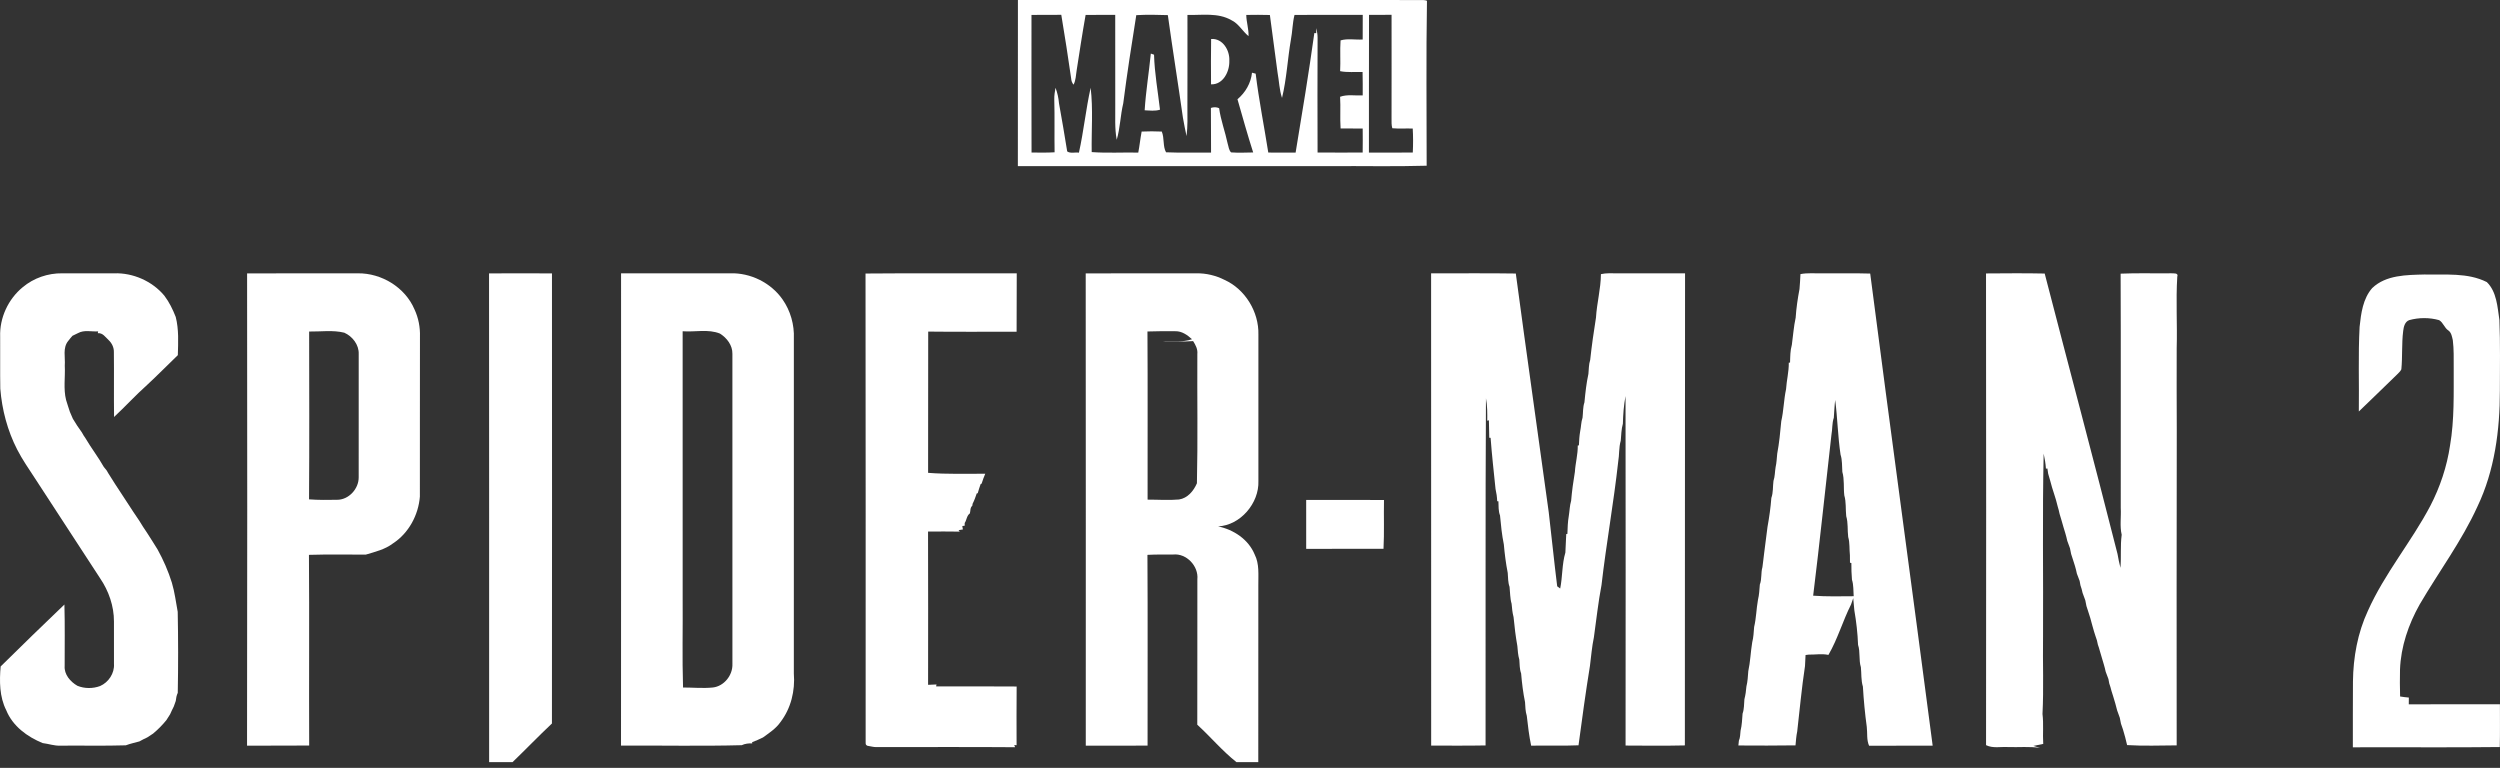 <svg width="280" height="86" viewBox="0 0 280 86" fill="none" xmlns="http://www.w3.org/2000/svg">
<rect x="0" y="0" width="280" height="86" fill="#333333" stroke="none"/>
<path d="M114.007 0C129.034 0.009 144.061 -0.002 159.088 0.004C159.326 0.011 159.59 -0.011 159.82 0.088C159.719 6.242 159.786 12.404 159.786 18.56C156.188 18.668 152.586 18.578 148.986 18.608C137.325 18.608 125.664 18.608 114 18.608C114.004 12.404 113.994 6.201 114.007 0ZM115.526 1.671C115.53 6.809 115.515 11.945 115.533 17.083C116.392 17.088 117.254 17.111 118.114 17.057C118.081 15.08 118.135 13.103 118.079 11.126C118.066 10.69 118.146 10.259 118.217 9.83C118.432 10.388 118.556 10.973 118.608 11.57C118.939 13.362 119.231 15.16 119.526 16.958C119.885 17.217 120.413 17.032 120.839 17.098C121.376 14.699 121.615 12.234 122.152 9.83C122.438 12.217 122.231 14.634 122.27 17.034C124.005 17.161 125.748 17.055 127.486 17.09C127.637 16.307 127.714 15.516 127.864 14.735C128.614 14.696 129.367 14.703 130.119 14.735C130.428 15.47 130.22 16.408 130.598 17.057C132.275 17.129 133.957 17.077 135.638 17.088C135.619 15.421 135.644 13.754 135.621 12.088C135.928 11.984 136.242 11.982 136.543 12.116C136.723 13.465 137.218 14.748 137.497 16.078C137.607 16.408 137.62 16.814 137.882 17.068C138.705 17.129 139.53 17.088 140.355 17.075C139.726 15.102 139.165 13.107 138.597 11.115C139.487 10.371 140.102 9.308 140.224 8.144C140.327 8.17 140.532 8.224 140.635 8.249C140.996 11.21 141.585 14.138 142.047 17.083C143.068 17.113 144.089 17.081 145.109 17.088C145.851 12.635 146.584 8.176 147.205 3.704L147.422 3.715C147.418 3.575 147.407 3.292 147.4 3.152C147.514 3.495 147.568 3.855 147.57 4.217C147.553 8.506 147.553 12.795 147.568 17.083C149.251 17.098 150.934 17.083 152.619 17.085C152.634 16.189 152.629 15.291 152.621 14.395C151.795 14.399 150.97 14.397 150.147 14.388C150.067 13.207 150.162 12.021 150.091 10.839C150.899 10.546 151.78 10.731 152.623 10.684C152.621 9.811 152.636 8.937 152.608 8.064C151.77 8.036 150.923 8.137 150.095 7.971C150.158 6.822 150.063 5.671 150.143 4.524C150.923 4.289 151.802 4.476 152.621 4.424C152.629 3.506 152.623 2.587 152.627 1.667C150.078 1.665 147.531 1.654 144.985 1.673C144.755 2.579 144.759 3.519 144.583 4.433C144.207 6.602 144.108 8.823 143.586 10.966C143.278 10.052 143.263 9.08 143.087 8.137C142.805 5.983 142.507 3.834 142.227 1.68C141.344 1.654 140.463 1.658 139.582 1.673C139.595 2.475 139.865 3.245 139.837 4.047C139.152 3.495 138.728 2.641 137.905 2.253C136.407 1.397 134.636 1.71 132.994 1.675C133.005 5.119 132.992 8.562 132.99 12.005C132.999 13.086 133.027 14.17 132.893 15.244C132.754 14.558 132.599 13.877 132.489 13.187C131.948 9.353 131.329 5.531 130.798 1.693C129.62 1.654 128.438 1.628 127.263 1.699C126.74 4.97 126.225 8.28 125.803 11.576C125.479 12.924 125.464 14.323 125.073 15.656C124.832 14.373 124.924 13.069 124.909 11.775C124.907 8.405 124.914 5.035 124.905 1.665C123.798 1.658 122.694 1.66 121.589 1.671C121.219 3.741 120.908 5.819 120.583 7.896C120.499 8.433 120.491 8.987 120.241 9.483C120.069 9.289 119.988 9.045 119.971 8.789C119.629 6.408 119.261 4.032 118.864 1.66C117.75 1.667 116.639 1.658 115.526 1.671ZM153.33 1.665C153.313 6.805 153.328 11.947 153.319 17.088C154.957 17.083 156.595 17.101 158.232 17.085C158.277 16.191 158.277 15.291 158.226 14.397C157.463 14.371 156.698 14.431 155.939 14.364C155.834 14.017 155.855 13.649 155.853 13.291C155.868 9.414 155.851 5.537 155.855 1.66C155.013 1.66 154.17 1.658 153.33 1.665Z" fill="white"/>
<path d="M135.645 4.366C136.947 4.269 137.757 5.653 137.684 6.824C137.725 8.006 136.988 9.502 135.636 9.446C135.628 7.753 135.615 6.059 135.645 4.366Z" fill="white"/>
<path d="M128.892 6.001C128.982 6.033 129.163 6.096 129.253 6.126C129.309 8.192 129.683 10.233 129.919 12.284C129.363 12.465 128.772 12.375 128.202 12.353C128.335 10.227 128.684 8.12 128.892 6.001Z" fill="white"/>
<path d="M2.539 32.172C3.769 31.137 5.378 30.585 6.979 30.611C8.916 30.613 10.85 30.613 12.787 30.611C14.901 30.542 17.044 31.484 18.404 33.112C18.955 33.839 19.352 34.656 19.683 35.501C20.038 36.901 19.958 38.349 19.917 39.779C18.761 40.887 17.642 42.036 16.464 43.123C15.185 44.268 14.027 45.534 12.774 46.705C12.743 44.275 12.782 41.842 12.754 39.412C12.761 38.904 12.524 38.423 12.155 38.08C11.806 37.757 11.499 37.256 10.953 37.321L10.992 37.118C10.248 37.159 9.423 36.926 8.742 37.306C8.535 37.409 8.327 37.508 8.118 37.608C7.955 37.791 7.796 37.976 7.65 38.173C6.992 38.958 7.33 40.016 7.255 40.946C7.321 42.231 7.083 43.546 7.403 44.805C7.476 45.029 7.547 45.254 7.616 45.482C7.678 45.696 7.749 45.907 7.824 46.118C7.942 46.377 8.054 46.638 8.161 46.901C8.473 47.425 8.804 47.936 9.167 48.425C9.288 48.66 9.432 48.887 9.586 49.102C10.225 50.195 11.009 51.198 11.63 52.304C11.706 52.395 11.856 52.578 11.931 52.669C12.23 53.201 12.587 53.701 12.9 54.225C13.818 55.588 14.678 56.987 15.611 58.339C15.875 58.794 16.171 59.228 16.464 59.665C16.851 60.297 17.276 60.903 17.65 61.543C18.303 62.727 18.847 63.969 19.249 65.261C19.569 66.332 19.7 67.436 19.904 68.527C19.963 71.55 19.967 74.579 19.909 77.603C19.769 77.887 19.72 78.198 19.685 78.51C19.612 78.717 19.537 78.922 19.464 79.129C19.314 79.414 19.182 79.709 19.049 80.004C18.903 80.22 18.761 80.438 18.628 80.664C18.183 81.212 17.684 81.714 17.143 82.165C16.919 82.299 16.702 82.445 16.487 82.594C16.191 82.73 15.899 82.874 15.615 83.038C15.108 83.185 14.585 83.284 14.093 83.476C11.654 83.551 9.212 83.491 6.771 83.513C6.092 83.547 5.447 83.305 4.781 83.226C3.057 82.525 1.42 81.328 0.7 79.549C-0.068 78.038 -0.07 76.281 0.072 74.644C2.432 72.311 4.817 70.002 7.214 67.706C7.278 69.998 7.239 72.29 7.242 74.584C7.169 75.539 7.886 76.363 8.669 76.809C9.468 77.137 10.401 77.137 11.209 76.837C12.157 76.425 12.838 75.405 12.765 74.355C12.763 72.775 12.765 71.197 12.763 69.616C12.771 67.887 12.176 66.183 11.209 64.763C8.772 61.026 6.335 57.287 3.9 53.548C3.216 52.496 2.494 51.465 1.922 50.344C0.837 48.233 0.222 45.894 0.033 43.531C0.001 41.59 0.033 39.652 0.018 37.711C-0.059 35.609 0.917 33.502 2.539 32.172Z" fill="white"/>
<path d="M27.675 30.623C31.808 30.599 35.943 30.621 40.078 30.612C42.733 30.58 45.374 32.184 46.425 34.657C46.867 35.606 47.069 36.664 47.035 37.71C47.02 43.678 47.037 49.647 47.026 55.617C46.865 57.683 45.771 59.716 44.022 60.855C43.13 61.54 42.025 61.799 40.972 62.116C38.849 62.122 36.723 62.077 34.602 62.144C34.656 69.261 34.596 76.381 34.628 83.499C32.309 83.518 29.988 83.505 27.669 83.514C27.703 65.885 27.69 48.254 27.675 30.623ZM34.624 37.132C34.634 43.398 34.654 49.662 34.613 55.928C35.653 56.005 36.7 55.999 37.742 55.977C39.057 55.988 40.192 54.744 40.173 53.446C40.173 48.849 40.171 44.252 40.175 39.655C40.216 38.62 39.479 37.671 38.561 37.262C37.282 36.945 35.93 37.152 34.624 37.132Z" fill="white"/>
<path d="M54.773 30.622C57.121 30.607 59.471 30.605 61.82 30.622C61.828 47.425 61.833 64.228 61.817 81.031C60.317 82.444 58.888 83.929 57.405 85.359H54.783C54.775 67.114 54.796 48.868 54.773 30.622Z" fill="white"/>
<path d="M69.559 30.613C73.63 30.609 77.7 30.617 81.771 30.611C84.045 30.535 86.333 31.659 87.642 33.531C88.534 34.798 88.977 36.374 88.912 37.923C88.908 50.426 88.912 62.928 88.91 75.431C89.067 77.355 88.592 79.332 87.41 80.876C86.905 81.604 86.155 82.083 85.454 82.596C85.055 82.786 84.655 82.974 84.24 83.122L84.249 83.258C83.845 83.243 83.441 83.29 83.075 83.461C78.571 83.582 74.059 83.482 69.553 83.508C69.572 65.877 69.559 48.246 69.559 30.613ZM76.456 37.101C76.465 47.075 76.454 57.052 76.458 67.029C76.486 70.351 76.394 73.68 76.501 77.001C77.61 76.999 78.723 77.111 79.83 77.001C81.1 76.863 82.085 75.615 82.031 74.353C82.026 62.781 82.031 51.209 82.029 39.637C82.05 38.679 81.414 37.851 80.638 37.362C79.319 36.827 77.842 37.209 76.456 37.101Z" fill="white"/>
<path d="M96.939 30.635C102.585 30.586 108.229 30.624 113.875 30.616C113.86 32.794 113.868 34.971 113.86 37.151C110.561 37.151 107.26 37.177 103.959 37.138C103.941 42.41 103.965 47.684 103.948 52.958C106.076 53.126 108.214 53.051 110.348 53.059C110.202 53.424 110.052 53.786 109.942 54.163L109.83 54.221C109.716 54.56 109.596 54.896 109.506 55.241L109.394 55.265C109.263 55.66 109.123 56.052 108.932 56.421C108.923 56.477 108.906 56.591 108.897 56.647C108.637 56.856 108.71 57.214 108.624 57.501C108.266 57.755 108.276 58.232 108.046 58.577C108.046 58.652 108.044 58.806 108.044 58.881L107.78 58.913C107.795 59.01 107.827 59.204 107.842 59.299C107.722 59.319 107.479 59.358 107.359 59.377L107.498 59.541C106.312 59.519 105.126 59.528 103.941 59.534C103.963 65.257 103.948 70.979 103.946 76.7C104.257 76.687 104.571 76.674 104.887 76.661L104.846 76.874C107.851 76.885 110.857 76.859 113.864 76.889C113.838 79.082 113.858 81.273 113.858 83.463L113.595 83.442L113.69 83.688C108.498 83.647 103.307 83.679 98.115 83.673C97.842 83.677 97.586 83.595 97.322 83.558C97.053 83.543 96.929 83.412 96.952 83.162C96.946 65.653 96.969 48.143 96.939 30.635Z" fill="white"/>
<path d="M121.599 30.621C125.736 30.601 129.873 30.621 134.01 30.612C135.098 30.595 136.176 30.858 137.148 31.347C139.467 32.397 141.006 34.937 140.941 37.477C140.937 42.943 140.933 48.409 140.941 53.873C141.034 56.357 138.917 58.839 136.428 58.955C138.167 59.322 139.826 60.408 140.522 62.099C141.061 63.157 140.922 64.365 140.933 65.512C140.928 72.127 140.935 78.744 140.928 85.359H138.485C136.899 84.107 135.59 82.531 134.096 81.168C134.113 75.739 134.094 70.309 134.105 64.878C134.253 63.412 132.895 61.959 131.412 62.105C130.445 62.107 129.477 62.094 128.513 62.144C128.555 69.266 128.525 76.385 128.528 83.507C126.219 83.525 123.913 83.516 121.607 83.514C121.603 65.883 121.622 48.252 121.599 30.621ZM128.515 37.126C128.555 43.403 128.521 49.681 128.53 55.958C129.701 55.954 130.879 56.048 132.048 55.943C133.013 55.8 133.686 54.981 134.055 54.129C134.165 49.306 134.075 44.476 134.102 39.649C134.161 39.114 133.907 38.639 133.63 38.204C132.469 38.286 131.302 38.239 130.142 38.247C131.259 38.167 132.426 38.372 133.505 37.995C133 37.525 132.362 37.076 131.642 37.098C130.599 37.094 129.557 37.083 128.515 37.126Z" fill="white"/>
<path d="M160.284 30.616C163.446 30.622 166.609 30.585 169.771 30.635C170.963 39.544 172.236 48.443 173.456 57.348C173.785 60.119 174.058 62.898 174.406 65.666L174.742 65.914C175.012 64.584 174.933 63.198 175.322 61.889C175.346 61.197 175.393 60.507 175.419 59.817L175.548 59.793C175.571 59.125 175.588 58.454 175.704 57.794C175.797 57.225 175.803 56.643 175.967 56.087C176.059 55 176.207 53.917 176.388 52.844C176.446 51.856 176.73 50.895 176.708 49.901L176.837 49.879C176.856 49.349 176.891 48.818 176.981 48.296C177.089 47.796 177.076 47.274 177.245 46.789C177.314 46.211 177.271 45.614 177.458 45.058C177.559 43.99 177.675 42.921 177.903 41.875C177.957 41.353 177.933 40.819 178.101 40.316C178.271 38.731 178.498 37.142 178.75 35.573C178.847 33.938 179.291 32.345 179.304 30.704C179.882 30.57 180.478 30.614 181.067 30.611C183.62 30.614 186.173 30.614 188.726 30.611C188.703 48.238 188.722 65.863 188.705 83.487C186.491 83.537 184.275 83.515 182.064 83.502C182.072 70.453 182.081 57.404 182.06 44.357C181.862 45.379 181.789 46.416 181.763 47.455C181.587 48.076 181.58 48.725 181.524 49.364C181.297 50.125 181.378 50.931 181.239 51.707C180.731 56.33 179.9 60.908 179.369 65.526C178.999 67.46 178.791 69.425 178.516 71.376C178.294 72.43 178.21 73.51 178.075 74.578C177.594 77.534 177.192 80.505 176.794 83.474C175.025 83.55 173.254 83.481 171.488 83.515C171.258 82.411 171.125 81.292 171 80.173C170.845 79.675 170.834 79.153 170.804 78.64C170.587 77.581 170.456 76.503 170.366 75.425C170.185 74.931 170.205 74.399 170.164 73.883C170.018 73.383 169.988 72.864 169.943 72.348C169.753 71.279 169.62 70.197 169.519 69.114C169.388 68.627 169.345 68.122 169.3 67.622C169.119 67.005 169.141 66.356 169.07 65.725C168.887 65.224 168.911 64.685 168.866 64.163C168.659 63.114 168.524 62.046 168.43 60.979C168.212 59.914 168.101 58.821 168.002 57.734C167.806 57.229 167.849 56.677 167.823 56.147L167.686 56.136C167.669 55.673 167.604 55.211 167.499 54.761C167.303 52.854 167.091 50.95 166.947 49.038L166.798 49.027C166.794 48.376 166.766 47.725 166.757 47.074L166.573 47.115C166.581 46.276 166.586 45.431 166.427 44.605C166.353 57.566 166.405 70.528 166.384 83.489C164.353 83.528 162.322 83.507 160.291 83.507C160.28 65.876 160.291 48.247 160.284 30.616Z" fill="white"/>
<path d="M201.651 30.7C202.442 30.545 203.252 30.631 204.056 30.614C205.857 30.629 207.66 30.582 209.463 30.64C211.743 48.269 214.159 65.882 216.459 83.511C214.086 83.524 211.711 83.511 209.338 83.524C209.042 82.858 209.164 82.11 209.078 81.405C208.874 79.913 208.732 78.406 208.644 76.898C208.427 76.195 208.494 75.452 208.419 74.729C208.165 73.914 208.369 73.034 208.103 72.226C208.055 70.926 207.907 69.634 207.686 68.356C207.638 67.901 207.604 67.448 207.561 66.997C207.477 67.23 207.398 67.465 207.318 67.7C206.388 69.541 205.822 71.568 204.784 73.349C204.054 73.192 203.314 73.33 202.579 73.317C202.489 73.33 202.313 73.352 202.222 73.362C202.212 73.774 202.19 74.186 202.16 74.6C201.791 77.028 201.567 79.481 201.288 81.924C201.178 82.435 201.146 82.959 201.096 83.481C198.964 83.513 196.83 83.507 194.698 83.494C194.713 83.358 194.741 83.087 194.756 82.951C194.911 82.602 194.9 82.211 194.943 81.84C195.098 81.211 195.119 80.564 195.169 79.921C195.354 79.406 195.326 78.852 195.373 78.317C195.493 77.847 195.562 77.366 195.599 76.883C195.738 76.323 195.766 75.745 195.809 75.171C196.039 74.113 196.069 73.013 196.248 71.941C196.394 71.379 196.415 70.799 196.463 70.223C196.699 69.231 196.71 68.188 196.893 67.178C197.03 66.62 197.056 66.042 197.101 65.471C197.342 64.845 197.206 64.153 197.393 63.513C197.475 63.019 197.501 62.519 197.576 62.025C197.714 61.02 197.84 60.016 197.961 59.011C198.154 57.939 198.311 56.857 198.391 55.77C198.612 55.16 198.545 54.496 198.629 53.862C198.799 53.366 198.78 52.836 198.868 52.322C198.982 51.829 198.994 51.32 199.048 50.817C199.272 49.619 199.392 48.389 199.502 47.171C199.775 45.996 199.783 44.769 200.039 43.59C200.099 42.596 200.361 41.626 200.344 40.623L200.486 40.606C200.507 39.944 200.501 39.269 200.686 38.626C200.828 37.613 200.894 36.582 201.114 35.584C201.184 34.504 201.343 33.43 201.545 32.369C201.586 31.813 201.631 31.257 201.651 30.7ZM205.541 44.797C205.459 45.457 205.438 46.121 205.388 46.785C205.175 47.402 205.244 48.07 205.12 48.704C204.432 54.709 203.817 60.721 203.074 66.717C204.582 66.825 206.1 66.788 207.613 66.777C207.565 66.161 207.613 65.522 207.419 64.927C207.368 64.306 207.348 63.685 207.353 63.062L207.198 63.023C207.196 62.748 207.194 62.471 207.191 62.196C207.114 61.512 207.193 60.807 206.998 60.139C206.899 59.364 207.004 58.565 206.777 57.81C206.691 57.036 206.785 56.238 206.562 55.483C206.458 54.61 206.587 53.705 206.342 52.853C206.293 52.208 206.347 51.544 206.143 50.923C205.835 48.892 205.805 46.833 205.541 44.797Z" fill="white"/>
<path d="M222.434 30.626C224.624 30.611 226.816 30.589 229.006 30.637C231.716 41.107 234.508 51.558 237.162 62.044C237.244 62.565 237.366 63.081 237.489 63.596C237.592 62.365 237.465 61.121 237.63 59.896C237.4 58.917 237.583 57.889 237.525 56.89C237.514 48.143 237.547 39.397 237.51 30.65C239.397 30.566 241.288 30.635 243.177 30.609C243.427 30.633 244.026 30.527 243.854 31.001C243.689 33.666 243.867 36.34 243.79 39.005C243.798 42.021 243.768 45.04 243.798 48.056C243.779 59.866 243.777 71.673 243.788 83.482C241.937 83.495 240.08 83.562 238.236 83.45C238.105 82.866 237.951 82.288 237.777 81.716C237.708 81.49 237.63 81.266 237.547 81.048C237.499 80.828 237.456 80.608 237.418 80.393C237.308 80.114 237.218 79.838 237.119 79.562C237.001 79.051 236.844 78.551 236.695 78.051C236.627 77.829 236.558 77.609 236.487 77.391C236.407 77.104 236.347 76.818 236.236 76.546C236.212 76.423 236.167 76.179 236.145 76.056C236.034 75.783 235.939 75.507 235.838 75.233C235.767 74.948 235.713 74.664 235.621 74.39C235.554 74.163 235.488 73.939 235.421 73.717C235.335 73.441 235.264 73.165 235.178 72.893C235.12 72.663 235.049 72.436 234.965 72.216C234.937 72.094 234.884 71.848 234.856 71.723C234.735 71.393 234.641 71.058 234.531 70.727C234.475 70.5 234.411 70.276 234.34 70.056C234.258 69.778 234.198 69.5 234.114 69.224C234.043 69.001 233.972 68.779 233.902 68.559C233.837 68.329 233.764 68.102 233.682 67.88C233.633 67.662 233.59 67.447 233.553 67.231C233.442 66.955 233.349 66.679 233.248 66.403C233.179 66.114 233.121 65.828 233.01 65.556C232.986 65.433 232.943 65.187 232.919 65.062C232.805 64.788 232.713 64.512 232.608 64.239C232.541 63.954 232.49 63.672 232.399 63.398C232.331 63.178 232.26 62.96 232.191 62.742C232.122 62.507 232.047 62.276 231.967 62.048C231.918 61.832 231.875 61.617 231.838 61.403C231.727 61.129 231.636 60.851 231.535 60.577C231.464 60.291 231.409 60.006 231.318 59.73C231.254 59.506 231.187 59.284 231.116 59.064C231.032 58.788 230.964 58.514 230.88 58.242C230.815 58.009 230.747 57.781 230.673 57.554C230.605 57.27 230.555 56.985 230.459 56.714C230.246 55.75 229.865 54.838 229.633 53.878C229.549 53.6 229.481 53.322 229.393 53.048C229.371 52.906 229.332 52.619 229.311 52.477L229.143 52.483C229.107 51.916 229.012 51.355 228.89 50.803C228.741 57.643 228.857 64.489 228.821 71.332C228.776 74.209 228.905 77.096 228.759 79.968C228.898 81.078 228.769 82.202 228.842 83.316C228.567 83.372 228.017 83.487 227.742 83.543L228.492 83.769C227.308 83.582 226.102 83.713 224.912 83.67C224.084 83.618 223.209 83.838 222.438 83.457C222.451 65.845 222.459 48.236 222.434 30.626Z" fill="white"/>
<path d="M265.689 32.261C267.237 30.784 269.545 30.797 271.546 30.743C273.873 30.801 276.373 30.508 278.524 31.593C279.637 32.677 279.717 34.389 279.934 35.845C280.035 38.475 279.99 41.11 279.985 43.74C279.992 48.169 279.399 52.702 277.473 56.734C275.709 60.61 273.143 64.037 271.002 67.7C269.749 69.929 268.894 72.422 268.801 74.994C268.778 75.997 268.782 77.002 268.812 78.006C269.132 78.06 269.459 78.097 269.79 78.127C269.783 78.377 269.781 78.629 269.783 78.882C273.186 78.882 276.59 78.884 279.992 78.88C279.985 80.477 280.016 82.073 279.975 83.668C274.49 83.735 269.003 83.673 263.519 83.699C263.531 81.239 263.506 78.78 263.531 76.32C263.562 73.612 264.056 70.88 265.203 68.416C267.069 64.235 270.058 60.707 272.186 56.675C273.289 54.552 274.056 52.255 274.406 49.886C274.901 47.003 274.804 44.068 274.815 41.157C274.81 40.135 274.843 39.111 274.714 38.096C274.623 37.716 274.563 37.27 274.232 37.022C273.768 36.731 273.652 36.127 273.179 35.855C272.094 35.551 270.918 35.556 269.835 35.853C269.341 36.03 269.212 36.606 269.158 37.065C268.977 38.49 269.089 39.935 268.952 41.362C268.848 41.606 268.629 41.768 268.459 41.955C267.03 43.327 265.625 44.724 264.189 46.087C264.232 42.928 264.11 39.765 264.275 36.608C264.436 35.094 264.645 33.447 265.689 32.261Z" fill="white"/>
<path d="M146.292 55.989C149.198 55.998 152.101 55.985 155.007 55.998C154.97 57.82 155.048 59.646 154.953 61.468C152.067 61.479 149.18 61.477 146.294 61.47C146.292 59.644 146.296 57.818 146.292 55.989Z" fill="white"/>
</svg>

